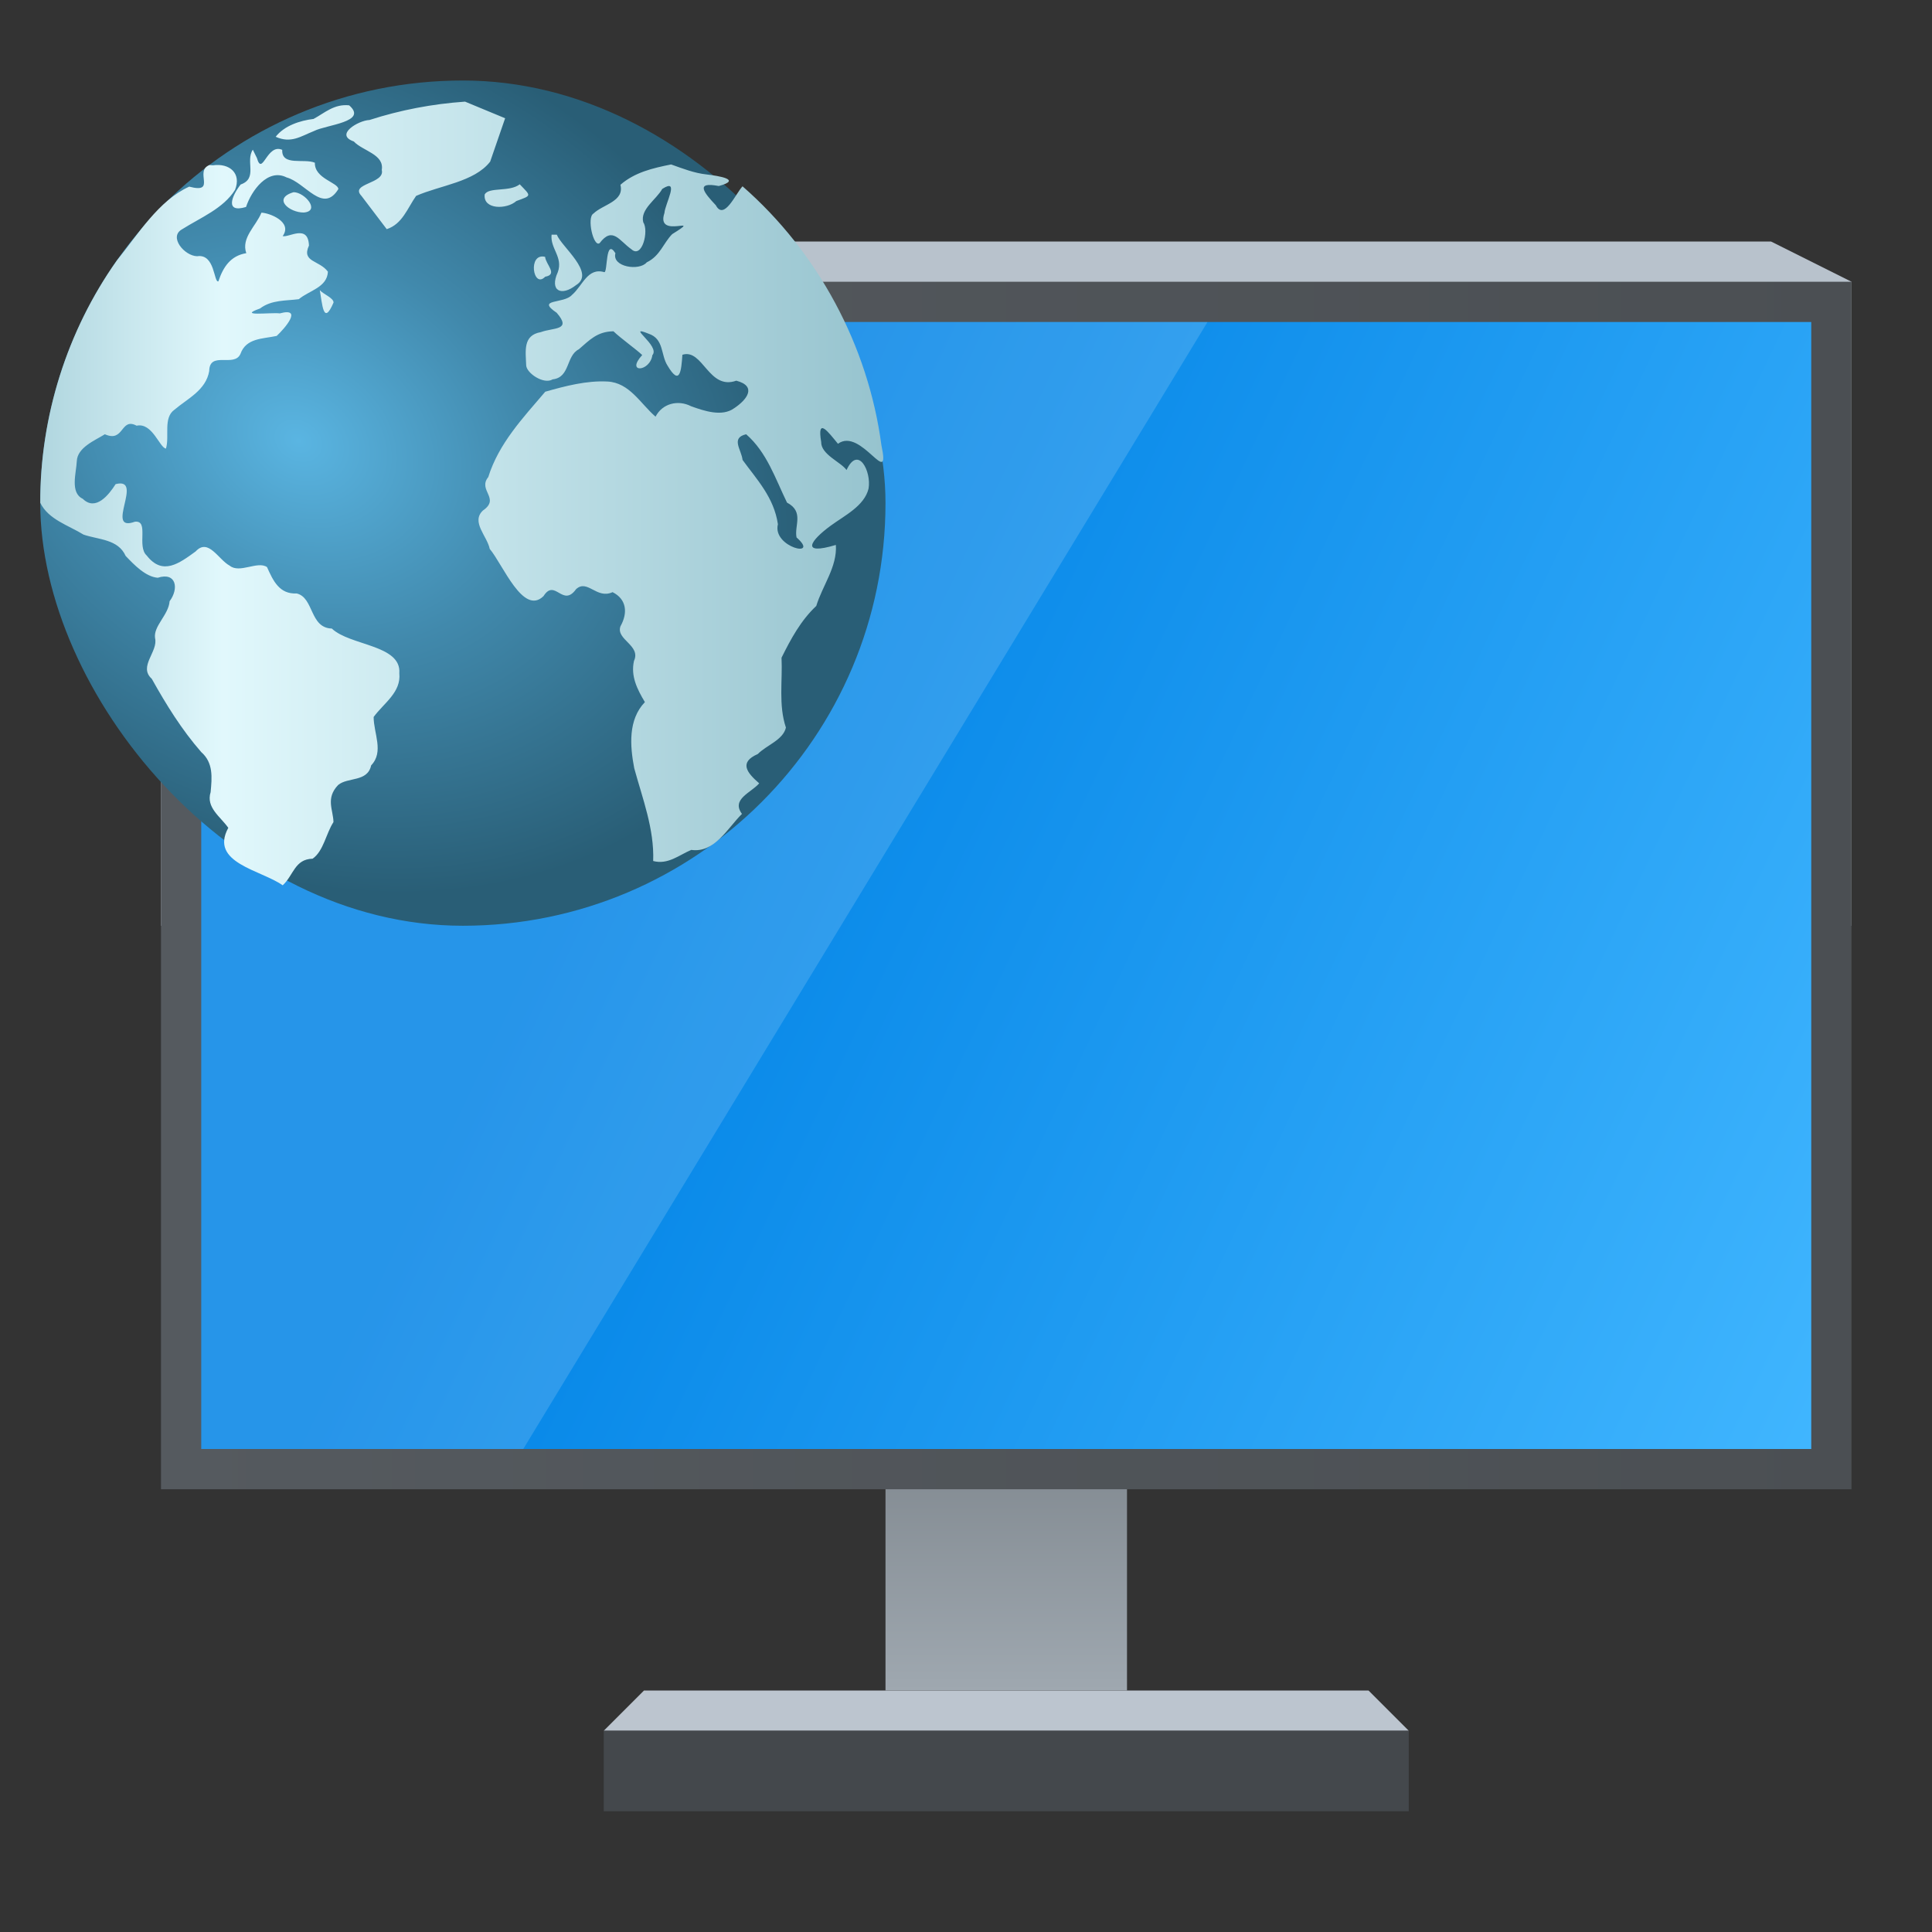 <?xml version="1.0" encoding="UTF-8" standalone="no"?>
<!-- Created with Inkscape (http://www.inkscape.org/) -->

<svg
   width="48"
   height="48"
   viewBox="0 0 48 48"
   version="1.1"
   id="svg2112"
   inkscape:version="1.2.1 (9c6d41e410, 2022-07-14, custom)"
   sodipodi:docname="network-workgroup.svg"
   xmlns:inkscape="http://www.inkscape.org/namespaces/inkscape"
   xmlns:sodipodi="http://sodipodi.sourceforge.net/DTD/sodipodi-0.dtd"
   xmlns:xlink="http://www.w3.org/1999/xlink"
   xmlns="http://www.w3.org/2000/svg"
   xmlns:svg="http://www.w3.org/2000/svg">
  <rect x="0" y="0" width="48" height="48" fill="#333333" stroke="none"/>
  <sodipodi:namedview
     id="namedview2114"
     pagecolor="#ffffff"
     bordercolor="#000000"
     borderopacity="0.25"
     inkscape:showpageshadow="2"
     inkscape:pageopacity="0.0"
     inkscape:pagecheckerboard="0"
     inkscape:deskcolor="#d1d1d1"
     inkscape:document-units="px"
     showgrid="false"
     inkscape:zoom="17.770833"
     inkscape:cx="22.480657"
     inkscape:cy="24.056272"
     inkscape:window-width="1920"
     inkscape:window-height="1029"
     inkscape:window-x="0"
     inkscape:window-y="0"
     inkscape:window-maximized="1"
     inkscape:current-layer="svg2112" />
  <defs
     id="defs2109">
    <linearGradient
       inkscape:collect="always"
       xlink:href="#linearGradient2986"
       id="linearGradient2988"
       x1="0.093"
       y1="10.202"
       x2="0.093"
       y2="13.471"
       gradientUnits="userSpaceOnUse"
       gradientTransform="matrix(1.774,0,0,1.836,27.835,17.272)" />
    <linearGradient
       inkscape:collect="always"
       id="linearGradient2986">
      <stop
         style="stop-color:#818990;stop-opacity:1;"
         offset="0"
         id="stop2982" />
      <stop
         style="stop-color:#9fa8b0;stop-opacity:1"
         offset="1"
         id="stop2984" />
    </linearGradient>
    <linearGradient
       id="linearGradient883"
       x1="4"
       x2="59.861"
       y1="31.36"
       y2="31.36"
       gradientTransform="matrix(0.375,0,0,0.375,-0.5,0.5)"
       gradientUnits="userSpaceOnUse">
      <stop
         stop-color="#b0d6df"
         offset="0"
         id="stop9" />
      <stop
         stop-color="#e1f8fc"
         offset=".217"
         id="stop11" />
      <stop
         stop-color="#96c3ce"
         offset="1"
         id="stop13" />
    </linearGradient>
    <radialGradient
       id="radialGradient875"
       cx="20.107"
       cy="28.705"
       r="28"
       gradientTransform="matrix(0.414,0.234,-0.184,0.327,4.371,-3.143)"
       gradientUnits="userSpaceOnUse">
      <stop
         stop-color="#5ab5e2"
         offset="0"
         id="stop2" />
      <stop
         stop-color="#4189ac"
         offset=".459"
         id="stop4" />
      <stop
         stop-color="#295e76"
         offset="1"
         id="stop6" />
    </radialGradient>
    <linearGradient
       inkscape:collect="always"
       xlink:href="#linearGradient1116"
       id="linearGradient1908"
       x1="4"
       y1="32"
       x2="60"
       y2="32"
       gradientUnits="userSpaceOnUse"
       gradientTransform="matrix(0.75,0,0,0.789,1,-3.263)" />
    <linearGradient
       inkscape:collect="always"
       id="linearGradient1116">
      <stop
         style="stop-color:#555a5f;stop-opacity:1;"
         offset="0"
         id="stop1112" />
      <stop
         style="stop-color:#4b4f53;stop-opacity:1"
         offset="1"
         id="stop1114" />
    </linearGradient>
    <linearGradient
       inkscape:collect="always"
       xlink:href="#linearGradient3238"
       id="linearGradient3240"
       x1="17.902"
       y1="29.999"
       x2="60"
       y2="51"
       gradientUnits="userSpaceOnUse"
       gradientTransform="matrix(0.741,0,0,0.778,1.296,-2.889)" />
    <linearGradient
       inkscape:collect="always"
       id="linearGradient3238">
      <stop
         style="stop-color:#0082e5;stop-opacity:1;"
         offset="0"
         id="stop3234" />
      <stop
         style="stop-color:#42b7ff;stop-opacity:1;"
         offset="1"
         id="stop3236" />
    </linearGradient>
  </defs>
  <path
     id="rect958"
     style="fill:#bcc5cf;stroke-width:2.113;stroke-linecap:round;stroke-linejoin:round"
     d="m 16,42 h 18 l 1,1 h -20 z"
     sodipodi:nodetypes="ccccc" />
  <rect
     style="fill:url(#linearGradient2988);fill-opacity:1;stroke-width:2.387;stroke-linecap:round;stroke-linejoin:round"
     id="rect2848"
     width="6"
     height="6"
     x="22"
     y="36" />
  <path
     id="rect1418"
     style="fill:#b8c2cc;stroke-width:5;stroke-linecap:round;stroke-linejoin:round"
     d="M 6,6 H 44 l 2,1 V 23 H 4 V 7 Z"
     sodipodi:nodetypes="ccccccc" />
  <rect
     style="fill:url(#linearGradient1908);fill-opacity:1;stroke-width:0.769;stroke-linecap:round"
     id="rect1537"
     width="42"
     height="30"
     x="4"
     y="7" />
  <rect
     style="fill:url(#linearGradient3240);fill-opacity:1;stroke-width:0.759;stroke-linecap:round"
     id="rect1910"
     width="40"
     height="28"
     x="5"
     y="8" />
  <path
     d="M 5,8 H 30 L 13,36 H 5 Z"
     style="color:#000000;opacity:0.15;fill:#ffffff;stroke-width:0.596"
     id="path3898"
     sodipodi:nodetypes="ccccc" />
  <rect
     style="fill:#44484c;fill-opacity:1;stroke-width:3.78;stroke-linecap:round;stroke-linejoin:round"
     id="rect1839"
     width="20"
     height="2"
     x="15"
     y="43" />
  <rect
     x="1"
     y="2"
     width="21"
     height="21"
     rx="10.5"
     ry="10.5"
     fill="url(#radialGradient875)"
     id="rect30"
     style="fill:url(#radialGradient875);stroke-width:0.375" />
  <path
     d="M 11.554,2.525 C 10.745,2.582 9.953,2.731 9.18,2.981 8.904,2.992 8.305,3.347 8.789,3.514 9.014,3.754 9.55,3.831 9.485,4.223 9.572,4.568 8.683,4.553 8.979,4.865 9.189,5.141 9.399,5.417 9.608,5.693 9.996,5.569 10.123,5.172 10.338,4.867 10.937,4.603 11.783,4.523 12.178,4.016 12.302,3.656 12.426,3.297 12.55,2.938 12.218,2.8 11.886,2.663 11.554,2.525 Z m -2.879,0.092 C 8.304,2.577 8.067,2.805 7.79,2.955 7.449,2.996 7.064,3.123 6.849,3.398 7.231,3.571 7.472,3.386 7.802,3.255 8.109,3.098 9.151,3.033 8.675,2.617 Z M 6.281,3.719 C 6.09,4.01 6.415,4.431 5.979,4.584 5.763,4.857 5.575,5.304 6.113,5.142 6.245,4.738 6.654,4.171 7.12,4.408 c 0.469,0.126 0.903,0.914 1.286,0.29 C 8.405,4.535 7.81,4.44 7.823,4.043 7.558,3.929 6.992,4.136 7.012,3.723 6.629,3.553 6.519,4.4 6.383,3.926 6.349,3.857 6.315,3.788 6.281,3.719 Z M 16.672,4.086 c -0.453,0.091 -0.901,0.194 -1.258,0.505 0.104,0.415 -0.432,0.485 -0.67,0.715 -0.173,0.097 0.003,0.851 0.154,0.734 0.322,-0.425 0.488,-0.058 0.787,0.151 0.269,0.25 0.44,-0.464 0.297,-0.666 -0.084,-0.325 0.324,-0.565 0.471,-0.831 0.449,-0.288 0.07,0.368 0.055,0.597 -0.227,0.677 1.006,0.02 0.193,0.526 -0.218,0.218 -0.298,0.54 -0.633,0.701 -0.181,0.221 -0.871,0.117 -0.778,-0.227 -0.252,-0.395 -0.19,0.475 -0.275,0.471 -0.418,-0.124 -0.542,0.342 -0.804,0.565 -0.2,0.23 -0.908,0.087 -0.38,0.444 0.385,0.445 -0.077,0.362 -0.395,0.481 -0.45,0.078 -0.375,0.47 -0.363,0.824 0.007,0.195 0.439,0.485 0.658,0.349 0.437,-0.047 0.327,-0.583 0.65,-0.747 0.268,-0.23 0.457,-0.442 0.86,-0.447 0.186,0.178 0.562,0.445 0.715,0.59 -0.421,0.459 0.193,0.421 0.252,0.003 0.208,-0.23 -0.684,-0.772 -0.096,-0.534 0.389,0.128 0.3,0.526 0.473,0.794 0.308,0.52 0.341,0.132 0.369,-0.27 0.511,-0.161 0.65,0.89 1.339,0.644 0.517,0.136 0.272,0.47 -0.054,0.685 -0.298,0.217 -0.742,0.068 -1.069,-0.05 -0.323,-0.166 -0.713,-0.071 -0.883,0.259 -0.378,-0.326 -0.645,-0.844 -1.194,-0.873 -0.52,-0.027 -1.045,0.111 -1.546,0.253 -0.556,0.652 -1.157,1.288 -1.416,2.121 -0.269,0.33 0.307,0.528 -0.131,0.829 -0.305,0.285 0.104,0.636 0.167,0.955 0.328,0.389 0.831,1.668 1.337,1.173 0.285,-0.45 0.474,0.295 0.809,-0.173 0.282,-0.257 0.511,0.259 0.906,0.075 0.352,0.175 0.382,0.519 0.196,0.848 -0.119,0.334 0.517,0.471 0.336,0.861 -0.085,0.381 0.082,0.705 0.271,1.023 -0.421,0.439 -0.37,1.09 -0.265,1.641 0.206,0.755 0.501,1.512 0.471,2.307 0.369,0.097 0.641,-0.148 0.946,-0.276 0.582,0.082 0.899,-0.539 1.26,-0.895 -0.272,-0.365 0.223,-0.523 0.428,-0.759 -0.306,-0.265 -0.509,-0.521 -0.035,-0.728 0.218,-0.222 0.628,-0.347 0.699,-0.657 -0.188,-0.561 -0.081,-1.156 -0.109,-1.736 0.232,-0.467 0.478,-0.925 0.863,-1.286 0.154,-0.507 0.523,-0.971 0.487,-1.516 -0.898,0.269 -0.627,-0.114 -0.129,-0.478 0.345,-0.253 0.836,-0.489 0.941,-0.921 0.075,-0.426 -0.258,-1.088 -0.547,-0.462 -0.141,-0.2 -0.637,-0.385 -0.63,-0.698 -0.106,-0.632 0.171,-0.252 0.417,0.046 0.573,-0.425 1.32,1.172 1.079,0.033 -0.327,-2.465 -1.577,-4.794 -3.45,-6.43 -0.171,0.182 -0.457,0.862 -0.664,0.47 -0.294,-0.311 -0.524,-0.593 0.074,-0.477 0.586,-0.159 0.002,-0.251 -0.305,-0.288 C 17.248,4.301 16.962,4.188 16.672,4.085 Z M 5.203,4.101 C 4.815,4.25 5.396,4.82 4.701,4.637 3.939,4.982 3.431,5.82 2.902,6.473 1.667,8.219 0.995,10.352 1,12.491 c 0.203,0.418 0.702,0.56 1.075,0.791 0.38,0.13 0.858,0.11 1.047,0.53 0.211,0.221 0.495,0.518 0.797,0.542 0.464,-0.149 0.529,0.272 0.295,0.583 -0.025,0.341 -0.405,0.616 -0.362,0.915 0.085,0.336 -0.423,0.706 -0.081,1.013 0.359,0.642 0.744,1.266 1.23,1.821 0.302,0.265 0.266,0.629 0.232,0.994 -0.12,0.385 0.244,0.608 0.439,0.887 -0.476,0.872 0.813,1.047 1.352,1.428 0.271,-0.248 0.293,-0.649 0.743,-0.661 0.273,-0.191 0.331,-0.623 0.518,-0.91 C 8.279,20.12 8.084,19.835 8.401,19.503 8.64,19.302 9.132,19.436 9.221,19.015 9.545,18.681 9.283,18.219 9.283,17.813 9.535,17.468 9.969,17.203 9.921,16.727 9.976,16.016 8.696,16.047 8.244,15.616 7.69,15.6 7.802,14.845 7.37,14.744 6.942,14.766 6.786,14.43 6.634,14.089 6.398,13.928 5.954,14.256 5.707,14.054 5.427,13.906 5.176,13.357 4.861,13.7 4.447,14.001 4.039,14.306 3.646,13.803 3.391,13.573 3.712,12.921 3.351,12.962 2.58,13.241 3.595,11.843 2.873,12.028 2.703,12.296 2.375,12.709 2.056,12.392 1.736,12.242 1.894,11.752 1.908,11.459 c 0.014,-0.343 0.448,-0.514 0.697,-0.67 0.484,0.216 0.385,-0.428 0.789,-0.213 0.392,-0.084 0.569,0.546 0.729,0.569 0.094,-0.31 -0.075,-0.763 0.212,-0.967 0.336,-0.283 0.78,-0.484 0.863,-0.96 0.007,-0.508 0.623,-0.08 0.776,-0.426 C 6.115,8.396 6.526,8.421 6.874,8.346 7.064,8.17 7.542,7.627 6.952,7.786 6.737,7.757 5.871,7.872 6.459,7.665 6.748,7.446 7.099,7.476 7.424,7.433 7.68,7.217 8.127,7.144 8.147,6.75 7.934,6.461 7.485,6.516 7.676,6.101 7.657,5.56 7.18,5.907 7.023,5.866 7.278,5.512 6.692,5.289 6.495,5.284 6.362,5.618 5.986,5.906 6.119,6.29 5.727,6.354 5.543,6.637 5.426,6.99 5.308,7.031 5.347,6.298 4.897,6.366 4.58,6.358 4.187,5.884 4.521,5.698 4.98,5.408 5.549,5.181 5.839,4.718 6.006,4.303 5.698,4.048 5.289,4.107 l -0.057,-0.004 z m 7.71,0.478 c -0.253,0.197 -0.763,0.061 -0.871,0.251 -0.045,0.383 0.549,0.377 0.786,0.165 0.388,-0.143 0.371,-0.117 0.085,-0.416 z M 7.295,4.775 C 6.757,4.933 7.197,5.285 7.548,5.28 7.966,5.246 7.577,4.778 7.295,4.775 Z m 6.409,1.056 c -0.038,0.342 0.29,0.556 0.155,0.929 -0.214,0.47 0.089,0.611 0.455,0.322 C 14.802,6.783 13.948,6.129 13.834,5.831 H 13.704 Z M 13.543,6.381 c -0.439,-0.108 -0.3,0.81 0.002,0.494 0.325,-0.057 0.013,-0.307 -0.002,-0.494 z M 7.945,7.209 c 0.064,0.348 0.088,0.9 0.342,0.307 C 8.287,7.401 8.035,7.311 7.945,7.209 Z M 18.538,10.789 c 0.516,0.45 0.724,1.101 1.015,1.698 0.432,0.227 0.176,0.574 0.237,0.866 0.602,0.527 -0.61,0.246 -0.463,-0.329 -0.098,-0.668 -0.527,-1.114 -0.878,-1.597 -0.028,-0.256 -0.302,-0.547 0.089,-0.638 z"
     fill="url(#linearGradient883)"
     id="path32"
     style="fill:url(#linearGradient883);stroke-width:0.375" />
</svg>
